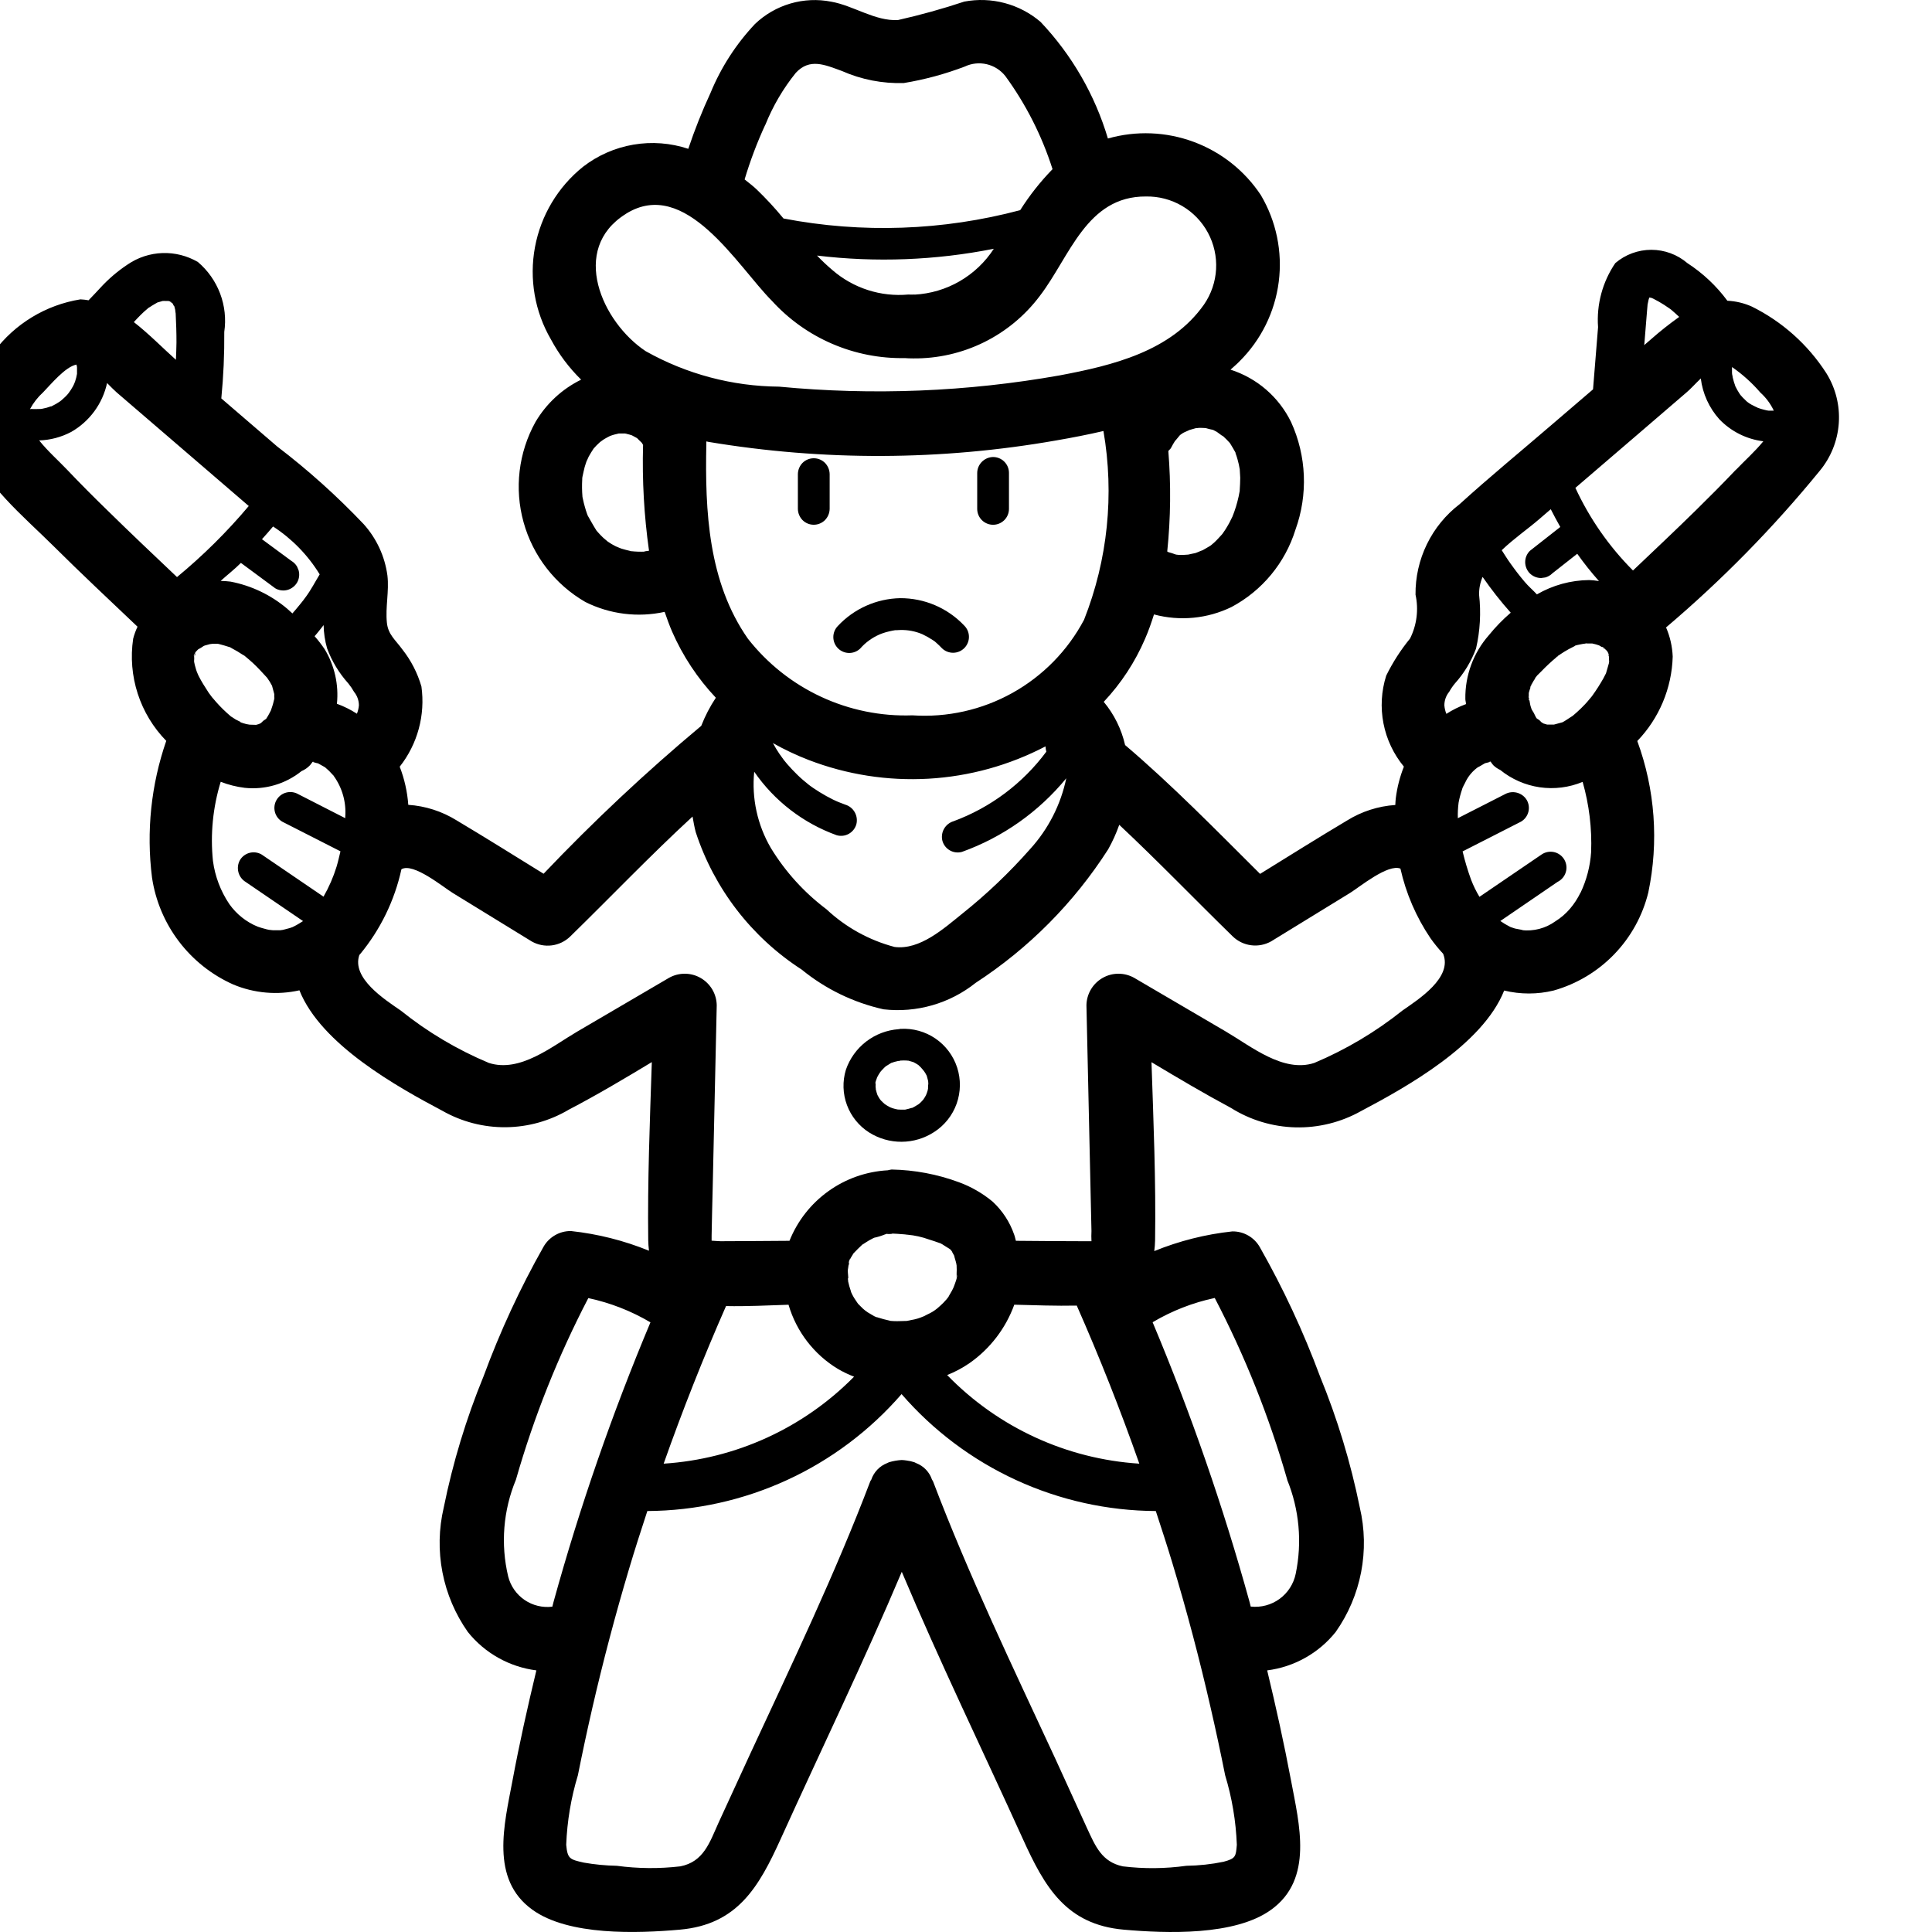 <svg width="100" height="100" viewBox="0 0 100 100" fill="none" xmlns="http://www.w3.org/2000/svg">
<g clip-path="url(#clip0_116_108)">
<path d="M46.607 53.251C46.581 53.256 46.555 53.262 46.53 53.27C46.53 53.27 46.517 53.27 46.512 53.27C45.901 53.315 45.317 53.538 44.832 53.911C44.347 54.284 43.982 54.792 43.783 55.371C43.601 55.97 43.62 56.612 43.839 57.199C44.057 57.786 44.462 58.285 44.992 58.62C45.495 58.936 46.077 59.102 46.671 59.098C47.265 59.095 47.846 58.921 48.344 58.598C48.886 58.252 49.297 57.736 49.514 57.131C49.73 56.526 49.74 55.866 49.542 55.255C49.343 54.643 48.947 54.115 48.416 53.753C47.885 53.391 47.249 53.216 46.607 53.254V53.251ZM45.392 56.684C45.375 56.644 45.364 56.598 45.392 56.684ZM48.035 56.266V56.33V56.345C48.024 56.419 48.005 56.492 47.977 56.562L47.959 56.613C47.949 56.642 47.937 56.67 47.923 56.698C47.881 56.775 47.836 56.849 47.786 56.92C47.742 56.966 47.701 57.014 47.655 57.059C47.609 57.103 47.586 57.119 47.553 57.149C47.471 57.197 47.389 57.253 47.308 57.297C47.276 57.316 47.243 57.332 47.209 57.346H47.183C47.072 57.382 46.958 57.411 46.844 57.435C46.812 57.437 46.78 57.437 46.749 57.435C46.653 57.435 46.561 57.435 46.466 57.427L46.342 57.401C46.248 57.379 46.155 57.349 46.066 57.31L45.923 57.23C45.879 57.203 45.836 57.174 45.793 57.146C45.727 57.085 45.66 57.027 45.599 56.962C45.586 56.947 45.563 56.919 45.55 56.901C45.536 56.883 45.513 56.85 45.497 56.822C45.48 56.794 45.446 56.726 45.418 56.68C45.39 56.593 45.36 56.516 45.341 56.42L45.331 56.386C45.331 56.35 45.331 56.309 45.323 56.282C45.314 56.256 45.323 56.195 45.323 56.152V56.053C45.323 55.991 45.323 56.011 45.311 56.109C45.288 56.029 45.369 55.871 45.39 55.794V55.782C45.418 55.733 45.443 55.68 45.472 55.631C45.502 55.581 45.522 55.55 45.548 55.511C45.574 55.471 45.6 55.442 45.596 55.447L45.637 55.401C45.676 55.356 45.717 55.313 45.76 55.272L45.85 55.19L45.864 55.175H45.875C45.962 55.118 46.051 55.068 46.14 55.011H46.155C46.201 54.993 46.249 54.976 46.295 54.963C46.349 54.946 46.404 54.933 46.459 54.923L46.497 54.914C46.51 54.915 46.522 54.915 46.535 54.914C46.561 54.914 46.586 54.899 46.612 54.894H46.63C46.737 54.887 46.844 54.887 46.951 54.894C46.991 54.901 47.032 54.905 47.073 54.905C47.06 54.908 47.047 54.908 47.035 54.905C47.115 54.927 47.199 54.952 47.275 54.974C47.321 54.999 47.369 55.022 47.415 55.05C47.461 55.078 47.477 55.091 47.509 55.109L47.536 55.126C47.584 55.167 47.634 55.22 47.663 55.249C47.693 55.279 47.752 55.358 47.801 55.404C47.81 55.404 47.816 55.425 47.824 55.43C47.833 55.435 47.816 55.42 47.808 55.414C47.837 55.458 47.87 55.502 47.898 55.55C47.926 55.598 47.948 55.647 47.974 55.693V55.706C47.997 55.79 48.022 55.871 48.041 55.958C48.047 56.002 48.049 56.047 48.05 56.091C48.04 56.156 48.038 56.212 48.035 56.266Z" fill="black"/>
<path d="M47.013 54.901C46.949 54.902 46.949 54.882 47.013 54.901Z" fill="black"/>
<path d="M47.792 55.418V55.408V55.4C47.743 55.351 47.738 55.373 47.792 55.418Z" fill="black"/>
<path d="M12.557 37.422H12.567C12.543 37.402 12.515 37.386 12.485 37.376C12.51 37.39 12.534 37.406 12.557 37.422Z" fill="black"/>
<path d="M10.105 33.795L10.09 33.818C10.09 33.85 10.08 33.863 10.07 33.892C10.072 33.886 10.072 33.878 10.07 33.871V33.884V33.942V33.993C10.081 33.966 10.089 33.939 10.093 33.911C10.109 33.874 10.113 33.834 10.105 33.795Z" fill="black"/>
<path d="M49.269 64.755L49.255 64.732C49.221 64.697 49.194 64.671 49.165 64.638C49.165 64.664 49.201 64.707 49.269 64.755Z" fill="black"/>
<path d="M43.877 66.179C43.88 66.215 43.88 66.251 43.877 66.286V66.308C43.891 66.266 43.891 66.221 43.877 66.179Z" fill="black"/>
<path d="M80.669 33.937C80.629 33.967 80.605 33.983 80.578 33.999L80.564 34.014C80.605 33.999 80.641 33.972 80.669 33.937Z" fill="black"/>
<path d="M82.077 33.315H82.052C81.926 33.317 81.965 33.343 82.077 33.315Z" fill="black"/>
<path d="M83.267 34.323V34.294V34.243C83.264 34.27 83.264 34.297 83.267 34.323Z" fill="black"/>
<path d="M79.252 35.468C79.244 35.508 79.233 35.547 79.22 35.585C79.241 35.544 79.254 35.499 79.261 35.453L79.252 35.468Z" fill="black"/>
<path d="M79.129 36.124C79.142 36.159 79.153 36.195 79.16 36.231C79.163 36.184 79.152 36.137 79.129 36.095V36.124Z" fill="black"/>
<path d="M83.052 33.588C83.011 33.567 82.973 33.544 82.932 33.517C82.97 33.553 83.015 33.581 83.064 33.6L83.052 33.588Z" fill="black"/>
<path d="M90.674 15.868C90.275 15.689 89.845 15.586 89.408 15.566C88.84 14.797 88.138 14.138 87.337 13.618C86.817 13.174 86.156 12.93 85.472 12.93C84.789 12.93 84.128 13.174 83.608 13.618C82.945 14.591 82.63 15.76 82.715 16.934C82.627 18.009 82.54 19.082 82.455 20.153L80.317 21.985C78.725 23.356 77.096 24.691 75.547 26.098C74.829 26.648 74.25 27.357 73.855 28.17C73.459 28.983 73.258 29.877 73.267 30.78C73.435 31.547 73.335 32.348 72.984 33.05C72.5 33.642 72.086 34.287 71.749 34.973C71.496 35.772 71.448 36.621 71.608 37.443C71.768 38.266 72.132 39.035 72.665 39.681C72.456 40.209 72.314 40.762 72.244 41.326C72.229 41.436 72.229 41.553 72.221 41.666C71.335 41.725 70.478 42.001 69.724 42.469C68.211 43.37 66.719 44.306 65.222 45.232C62.939 42.962 60.687 40.65 58.235 38.564C58.047 37.742 57.669 36.975 57.129 36.327C58.027 35.374 58.75 34.271 59.267 33.068C59.449 32.652 59.596 32.228 59.73 31.803C61.07 32.163 62.494 32.026 63.742 31.419C65.328 30.574 66.517 29.138 67.051 27.422C67.71 25.603 67.628 23.599 66.824 21.841C66.511 21.201 66.073 20.632 65.534 20.166C64.996 19.701 64.368 19.35 63.691 19.133C63.845 18.99 64.008 18.86 64.156 18.704C65.272 17.597 65.987 16.15 66.187 14.591C66.387 13.032 66.061 11.451 65.261 10.098C64.423 8.833 63.204 7.868 61.781 7.342C60.358 6.815 58.804 6.754 57.345 7.169C56.673 4.91 55.478 2.842 53.858 1.132C53.32 0.673 52.686 0.34 52.003 0.159C51.32 -0.023 50.605 -0.049 49.91 0.083C48.784 0.458 47.64 0.776 46.482 1.037C45.303 1.107 44.171 0.288 43.028 0.088C42.326 -0.051 41.601 -0.019 40.914 0.182C40.227 0.382 39.598 0.745 39.08 1.239C38.101 2.277 37.321 3.486 36.778 4.805C36.341 5.749 35.956 6.717 35.626 7.703C34.711 7.399 33.735 7.324 32.784 7.487C31.833 7.649 30.937 8.043 30.175 8.634C28.876 9.678 27.995 11.153 27.69 12.791C27.385 14.43 27.677 16.123 28.514 17.564C28.927 18.335 29.455 19.039 30.08 19.651C29.093 20.134 28.27 20.898 27.714 21.846C26.837 23.427 26.616 25.289 27.1 27.031C27.583 28.773 28.732 30.256 30.298 31.159C31.568 31.794 33.016 31.974 34.402 31.67C34.522 32.012 34.641 32.355 34.787 32.69C35.34 33.953 36.106 35.112 37.052 36.115C36.749 36.571 36.496 37.058 36.297 37.569C33.433 39.963 30.708 42.52 28.136 45.225C26.639 44.299 25.145 43.364 23.634 42.462C22.878 41.993 22.02 41.717 21.133 41.658C21.083 40.982 20.934 40.316 20.689 39.684C21.146 39.104 21.482 38.437 21.675 37.724C21.868 37.011 21.915 36.266 21.813 35.534C21.611 34.836 21.276 34.184 20.826 33.614C20.469 33.121 20.09 32.848 20.026 32.236C19.941 31.424 20.148 30.608 20.053 29.789C19.92 28.798 19.491 27.87 18.822 27.127C17.441 25.672 15.945 24.329 14.35 23.112L11.455 20.622C11.567 19.478 11.618 18.33 11.608 17.181C11.706 16.512 11.633 15.828 11.394 15.195C11.155 14.562 10.76 14 10.244 13.562C9.688 13.237 9.051 13.076 8.407 13.098C7.762 13.121 7.138 13.326 6.606 13.69C6.081 14.038 5.602 14.449 5.178 14.914C4.991 15.113 4.807 15.316 4.614 15.511L4.585 15.543C4.445 15.517 4.304 15.501 4.162 15.495C2.374 15.783 0.769 16.756 -0.314 18.207C-0.959 18.788 -1.424 19.542 -1.656 20.379C-1.887 21.216 -1.875 22.101 -1.62 22.931C-0.863 25.032 1.239 26.742 2.78 28.275C4.201 29.688 5.665 31.057 7.118 32.438C7.023 32.639 6.947 32.847 6.892 33.062C6.751 34.015 6.832 34.988 7.129 35.905C7.426 36.822 7.931 37.657 8.605 38.347C7.819 40.617 7.567 43.037 7.868 45.42C8.046 46.623 8.526 47.761 9.262 48.73C9.997 49.698 10.966 50.465 12.077 50.959C13.159 51.411 14.354 51.516 15.498 51.259C16.618 54.075 20.597 56.274 22.9 57.496C23.9 58.064 25.033 58.357 26.183 58.345C27.333 58.334 28.459 58.019 29.448 57.432C30.904 56.672 32.325 55.827 33.738 54.974C33.636 58.047 33.513 61.126 33.552 64.186C33.556 64.37 33.569 64.554 33.591 64.737C32.299 64.211 30.94 63.868 29.553 63.718C29.265 63.715 28.982 63.788 28.732 63.932C28.482 64.075 28.275 64.282 28.132 64.533C26.919 66.679 25.882 68.92 25.03 71.234C24.13 73.427 23.44 75.701 22.969 78.024C22.709 79.126 22.686 80.271 22.901 81.382C23.116 82.494 23.565 83.548 24.217 84.473C25.096 85.57 26.368 86.282 27.762 86.459C27.308 88.35 26.885 90.242 26.527 92.161C26.104 94.416 25.352 97.26 27.552 98.844C29.428 100.203 32.991 100.073 35.187 99.879C38.172 99.616 39.281 97.671 40.413 95.173C42.5 90.567 44.711 86.01 46.676 81.356C48.64 86.018 50.849 90.567 52.938 95.173C54.07 97.671 55.178 99.614 58.164 99.879C60.36 100.073 63.921 100.208 65.799 98.844C67.998 97.254 67.247 94.416 66.824 92.161C66.465 90.25 66.043 88.35 65.589 86.459C66.983 86.282 68.255 85.57 69.133 84.473C69.786 83.548 70.234 82.494 70.45 81.382C70.665 80.271 70.642 79.126 70.382 78.024C69.911 75.7 69.221 73.427 68.321 71.234C67.464 68.926 66.423 66.691 65.207 64.551C65.065 64.3 64.858 64.093 64.608 63.95C64.358 63.807 64.074 63.733 63.786 63.737C62.398 63.886 61.038 64.23 59.745 64.756C59.769 64.573 59.783 64.389 59.787 64.204C59.833 61.138 59.705 58.054 59.601 54.979C60.958 55.792 62.319 56.598 63.714 57.346C64.717 57.976 65.872 58.323 67.056 58.352C68.241 58.381 69.411 58.09 70.444 57.511C72.755 56.289 76.737 54.088 77.856 51.27C78.696 51.474 79.573 51.474 80.414 51.27C81.606 50.934 82.688 50.287 83.549 49.396C84.41 48.505 85.019 47.402 85.315 46.199C85.865 43.583 85.668 40.865 84.746 38.355C85.88 37.177 86.533 35.619 86.579 33.985C86.558 33.465 86.442 32.953 86.235 32.476C89.127 30.024 91.789 27.312 94.186 24.374C94.768 23.674 95.114 22.808 95.176 21.899C95.238 20.991 95.012 20.087 94.53 19.314C93.58 17.838 92.248 16.647 90.674 15.868ZM91.105 20.309C91.403 20.574 91.643 20.896 91.812 21.257C91.743 21.257 91.674 21.257 91.605 21.257H91.549C91.481 21.249 91.413 21.236 91.347 21.217C91.219 21.188 91.093 21.15 90.97 21.104L90.931 21.076H90.916C90.864 21.048 90.809 21.023 90.752 20.994C90.625 20.935 90.508 20.86 90.401 20.77L90.355 20.724C90.303 20.676 90.252 20.627 90.204 20.576C90.156 20.525 90.127 20.49 90.087 20.446L90.028 20.36C89.955 20.249 89.889 20.133 89.832 20.013L89.811 19.974C89.811 19.974 89.811 19.974 89.811 19.956C89.791 19.898 89.768 19.84 89.75 19.781C89.732 19.722 89.706 19.617 89.687 19.544C89.687 19.531 89.666 19.4 89.656 19.38C89.646 19.36 89.656 19.316 89.648 19.283C89.648 19.22 89.648 19.16 89.648 19.099C89.648 19.064 89.648 19.031 89.648 18.998C90.187 19.371 90.677 19.81 91.105 20.306V20.309ZM85.125 17.638C85.166 17.124 85.208 16.609 85.25 16.094C85.258 15.993 85.268 15.893 85.276 15.794C85.276 15.786 85.276 15.794 85.276 15.784V15.774C85.296 15.689 85.309 15.61 85.33 15.518C85.33 15.501 85.353 15.449 85.373 15.398L85.477 15.419L85.511 15.431L85.582 15.464C85.771 15.559 85.956 15.665 86.135 15.779C86.225 15.837 86.314 15.896 86.399 15.957L86.493 16.024C86.636 16.149 86.778 16.271 86.916 16.403C86.412 16.761 85.927 17.145 85.463 17.554L85.105 17.863L85.125 17.638ZM80.759 27.277C80.234 27.689 79.709 28.102 79.183 28.514C79.107 28.59 79.047 28.681 79.005 28.781C78.964 28.881 78.943 28.988 78.943 29.096C78.945 29.314 79.031 29.523 79.183 29.678C79.339 29.831 79.548 29.918 79.766 29.919L79.984 29.889C80.122 29.851 80.247 29.779 80.348 29.678L81.638 28.663C81.986 29.154 82.361 29.625 82.761 30.075C82.592 30.048 82.422 30.031 82.251 30.024C81.302 30.033 80.371 30.289 79.55 30.766C79.345 30.544 79.111 30.348 78.917 30.116C78.779 29.951 78.642 29.787 78.509 29.611L78.491 29.586L78.379 29.437C78.313 29.348 78.248 29.257 78.183 29.167C78.019 28.943 77.879 28.708 77.729 28.478C78.349 27.884 79.096 27.366 79.665 26.875L80.267 26.357C80.425 26.668 80.589 26.973 80.759 27.274V27.277ZM80.874 37.388H80.861C80.72 37.429 80.58 37.467 80.438 37.503C80.359 37.503 80.274 37.503 80.2 37.503C80.157 37.503 80.116 37.503 80.075 37.503L80.031 37.49C79.98 37.477 79.93 37.46 79.881 37.445L79.866 37.435C79.764 37.378 79.759 37.325 79.81 37.409C79.769 37.37 79.728 37.33 79.69 37.287C79.644 37.251 79.595 37.218 79.544 37.189L79.496 37.12C79.434 36.977 79.36 36.84 79.275 36.71C79.257 36.659 79.239 36.608 79.225 36.557C79.198 36.472 79.183 36.345 79.16 36.228C79.16 36.274 79.129 36.276 79.129 36.171V36.121C79.124 36.093 79.115 36.065 79.104 36.037C79.114 36.055 79.122 36.073 79.129 36.092C79.129 36.036 79.129 35.98 79.129 35.927C79.129 35.914 79.129 35.894 79.129 35.876L79.144 35.812C79.165 35.734 79.19 35.658 79.22 35.583C79.2 35.606 79.193 35.572 79.236 35.496L79.252 35.467C79.261 35.443 79.268 35.418 79.272 35.393C79.272 35.419 79.264 35.43 79.261 35.452C79.302 35.374 79.343 35.297 79.389 35.223C79.435 35.149 79.468 35.106 79.507 35.049C79.547 34.991 79.549 34.985 79.555 34.971C79.644 34.878 79.757 34.774 79.785 34.743C80.033 34.485 80.295 34.241 80.57 34.013H80.553L80.585 33.991L80.606 33.971C80.682 33.909 80.688 33.912 80.675 33.929L80.746 33.876C80.892 33.777 81.042 33.685 81.195 33.601C81.281 33.555 81.359 33.514 81.455 33.468C81.483 33.456 81.509 33.439 81.531 33.417C81.667 33.374 81.846 33.348 81.932 33.328C82.009 33.321 82.085 33.306 82.159 33.284C82.133 33.297 82.105 33.304 82.077 33.307C82.19 33.307 82.302 33.307 82.415 33.307C82.478 33.322 82.542 33.335 82.605 33.353C82.667 33.371 82.715 33.388 82.769 33.406C82.819 33.435 82.876 33.467 82.934 33.503C82.912 33.473 82.947 33.47 83.009 33.532L83.054 33.573C83.072 33.586 83.091 33.598 83.111 33.608C83.09 33.608 83.083 33.593 83.065 33.585L83.151 33.666L83.18 33.697C83.193 33.714 83.204 33.731 83.215 33.749C83.228 33.776 83.245 33.817 83.264 33.858V33.886C83.259 33.903 83.259 33.922 83.262 33.94C83.265 33.958 83.272 33.975 83.282 33.989C83.282 34.037 83.282 34.087 83.282 34.095C83.282 34.103 83.282 34.167 83.282 34.221C83.297 34.167 83.31 34.146 83.282 34.272V34.345C83.282 34.345 83.282 34.325 83.282 34.309C83.238 34.483 83.18 34.652 83.133 34.825V34.837C83.083 34.932 83.037 35.027 82.986 35.121C82.813 35.427 82.623 35.724 82.417 36.009L82.404 36.029C82.355 36.092 82.302 36.156 82.249 36.215C82.115 36.38 81.973 36.526 81.825 36.672C81.677 36.819 81.547 36.927 81.404 37.051C81.3 37.111 81.202 37.187 81.098 37.25C81.018 37.303 80.943 37.348 80.874 37.385V37.388ZM77.147 39.426C77.122 39.423 77.097 39.423 77.071 39.426C77.094 39.426 77.114 39.413 77.137 39.409L77.147 39.426ZM77.654 47.678C77.69 47.709 77.677 47.698 77.654 47.678ZM79.542 34.993L79.447 35.129C79.443 35.101 79.488 35.047 79.542 34.99V34.993ZM79.284 36.74C79.322 36.832 79.368 36.988 79.294 36.771L79.284 36.74ZM79.139 35.797C79.139 35.782 79.139 35.779 79.139 35.797ZM75.004 35.819C75.09 35.663 75.19 35.516 75.303 35.379C75.779 34.851 76.151 34.237 76.399 33.57C76.61 32.656 76.663 31.712 76.557 30.78C76.552 30.465 76.614 30.151 76.739 29.861C77.186 30.507 77.672 31.126 78.195 31.713C77.781 32.069 77.401 32.46 77.058 32.884C76.261 33.793 75.829 34.965 75.846 36.174C75.846 36.266 75.876 36.352 75.885 36.442C75.528 36.573 75.185 36.743 74.864 36.949C74.807 36.808 74.772 36.659 74.76 36.508C74.76 36.256 74.846 36.012 75.004 35.815V35.819ZM39.038 39.944C40.084 41.46 41.58 42.611 43.314 43.234C43.418 43.262 43.527 43.27 43.634 43.257C43.741 43.244 43.845 43.209 43.939 43.156C44.033 43.103 44.115 43.032 44.182 42.946C44.248 42.861 44.297 42.764 44.326 42.66C44.378 42.449 44.347 42.227 44.24 42.039C44.133 41.85 43.958 41.71 43.75 41.648C43.63 41.605 43.511 41.559 43.393 41.511L43.293 41.467L43.128 41.391C42.886 41.272 42.649 41.141 42.419 40.998C42.311 40.929 42.202 40.858 42.09 40.784C42.041 40.752 41.993 40.717 41.946 40.682L41.867 40.623C41.663 40.459 41.464 40.294 41.275 40.108C41.085 39.922 40.911 39.74 40.742 39.544L40.607 39.38L40.564 39.327C40.485 39.222 40.409 39.117 40.335 39.008C40.215 38.832 40.107 38.648 40.006 38.462C40.599 38.797 41.215 39.089 41.85 39.334C43.827 40.095 45.943 40.426 48.058 40.306C50.172 40.185 52.237 39.614 54.114 38.633C54.12 38.726 54.135 38.818 54.157 38.908C52.939 40.549 51.27 41.8 49.352 42.508C49.145 42.571 48.97 42.711 48.863 42.899C48.756 43.088 48.726 43.31 48.778 43.52C48.807 43.624 48.856 43.721 48.922 43.806C48.989 43.892 49.071 43.963 49.165 44.016C49.259 44.07 49.363 44.104 49.47 44.117C49.577 44.13 49.686 44.123 49.79 44.094C51.901 43.335 53.767 42.019 55.19 40.284C54.905 41.651 54.258 42.917 53.318 43.949C52.245 45.165 51.069 46.285 49.801 47.296C48.859 48.053 47.612 49.185 46.303 49.014C44.984 48.666 43.773 47.996 42.778 47.064C41.626 46.198 40.648 45.121 39.898 43.89C39.202 42.698 38.901 41.317 39.038 39.944ZM56.111 32.078C55.267 33.673 53.978 34.988 52.402 35.866C50.826 36.744 49.029 37.147 47.229 37.026C45.597 37.083 43.975 36.753 42.495 36.064C41.015 35.375 39.719 34.345 38.712 33.06C36.662 30.127 36.486 26.469 36.56 22.971C36.56 22.939 36.56 22.908 36.56 22.879V22.849C36.595 22.849 36.628 22.865 36.661 22.87C42.628 23.868 48.721 23.843 54.68 22.795C55.493 22.655 56.309 22.497 57.114 22.309C57.683 25.596 57.336 28.976 56.111 32.078ZM63.955 23.469C63.992 23.568 64.024 23.666 64.052 23.767C64.101 23.939 64.14 24.114 64.169 24.291C64.169 24.344 64.192 24.68 64.194 24.727C64.194 24.938 64.181 25.148 64.168 25.359V25.407C64.149 25.505 64.131 25.606 64.11 25.704C64.033 26.057 63.927 26.402 63.792 26.737C63.753 26.808 63.646 27.034 63.628 27.066C63.559 27.193 63.485 27.316 63.408 27.436C63.363 27.504 63.317 27.57 63.27 27.636L63.238 27.673C63.108 27.813 62.985 27.955 62.845 28.083L62.681 28.223C62.658 28.236 62.637 28.251 62.616 28.267C62.452 28.361 62.297 28.456 62.133 28.545C62.462 28.369 61.968 28.601 61.876 28.626C61.819 28.642 61.532 28.692 61.5 28.706C61.36 28.719 61.219 28.724 61.078 28.721C61.024 28.721 60.97 28.721 60.914 28.71C60.893 28.71 60.891 28.71 60.833 28.693C60.715 28.648 60.595 28.61 60.473 28.578L60.416 28.545C60.594 26.817 60.614 25.077 60.473 23.346C60.516 23.285 60.578 23.249 60.613 23.181C60.675 23.055 60.748 22.938 60.822 22.818C60.83 22.828 61.019 22.584 61.062 22.536L61.11 22.494C61.151 22.466 61.192 22.436 61.233 22.411C61.302 22.369 61.574 22.262 61.552 22.26L61.881 22.166L61.927 22.157C61.968 22.157 62.011 22.157 62.054 22.147C62.171 22.147 62.289 22.147 62.408 22.157C62.526 22.193 62.647 22.223 62.769 22.247L62.796 22.255C62.86 22.288 62.924 22.319 62.986 22.355C63.049 22.392 63.48 22.739 63.205 22.485C63.306 22.578 63.408 22.666 63.501 22.763C63.556 22.819 63.605 22.877 63.656 22.928L63.672 22.953C63.766 23.107 63.86 23.259 63.946 23.42L63.955 23.469ZM47.342 15.245C47.23 15.255 47.122 15.245 47.013 15.245C46.309 15.309 45.598 15.231 44.924 15.014C44.251 14.798 43.627 14.448 43.092 13.985C42.811 13.747 42.542 13.494 42.288 13.228C45.338 13.594 48.427 13.475 51.44 12.876C50.992 13.568 50.387 14.143 49.674 14.556C48.961 14.969 48.16 15.206 47.337 15.25L47.342 15.245ZM39.612 6.465C40.002 5.493 40.534 4.585 41.191 3.77C41.913 2.994 42.691 3.353 43.574 3.673C44.583 4.12 45.679 4.333 46.782 4.298C47.859 4.12 48.916 3.834 49.936 3.445C50.291 3.277 50.691 3.235 51.073 3.324C51.454 3.414 51.794 3.63 52.037 3.938C53.105 5.402 53.929 7.029 54.479 8.756C53.849 9.403 53.288 10.114 52.805 10.878C48.806 11.941 44.618 12.089 40.554 11.309C40.118 10.778 39.651 10.273 39.156 9.797C38.96 9.613 38.748 9.453 38.541 9.287C38.829 8.324 39.184 7.382 39.605 6.47L39.612 6.465ZM32.391 11.07C35.485 9.129 38.172 13.784 39.957 15.574C40.827 16.529 41.89 17.287 43.077 17.797C44.263 18.308 45.544 18.559 46.836 18.535C46.971 18.548 47.096 18.548 47.263 18.551C48.532 18.564 49.786 18.279 50.924 17.719C52.062 17.159 53.052 16.339 53.815 15.325C55.376 13.294 56.231 10.151 59.314 10.17C59.97 10.158 60.617 10.327 61.183 10.658C61.75 10.989 62.214 11.471 62.524 12.049C62.835 12.627 62.98 13.28 62.944 13.935C62.908 14.59 62.691 15.223 62.319 15.763C60.611 18.192 57.58 18.916 54.844 19.431C50.054 20.28 45.17 20.476 40.327 20.013C37.906 19.995 35.529 19.363 33.419 18.176C31.159 16.674 29.474 12.901 32.384 11.077L32.391 11.07ZM33.188 22.86C33.157 22.828 33.129 22.796 33.139 22.795C33.149 22.793 33.162 22.837 33.182 22.867L33.188 22.86ZM32.473 22.434C32.473 22.443 32.427 22.434 32.381 22.423C32.425 22.431 32.465 22.433 32.475 22.441L32.473 22.434ZM33.41 28.532C33.238 28.57 33.302 28.565 33.374 28.552C33.143 28.562 32.912 28.555 32.682 28.53C32.672 28.529 32.663 28.529 32.654 28.53C32.638 28.521 32.62 28.515 32.601 28.512C32.453 28.476 32.305 28.443 32.159 28.395C32.012 28.348 31.723 28.191 32.004 28.346C31.889 28.284 31.772 28.229 31.659 28.162C31.545 28.094 31.442 28.019 31.33 27.945C31.591 28.124 31.308 27.915 31.215 27.826C31.121 27.737 31.032 27.644 30.947 27.547L30.874 27.463C30.71 27.206 30.57 26.948 30.42 26.686L30.387 26.599C30.342 26.475 30.303 26.35 30.269 26.224C30.233 26.099 30.201 25.971 30.175 25.843C30.175 25.828 30.157 25.765 30.147 25.713C30.147 25.713 30.147 25.713 30.147 25.698C30.123 25.404 30.119 25.108 30.136 24.813C30.136 24.765 30.136 24.719 30.149 24.671C30.19 24.507 30.215 24.343 30.261 24.178C30.3 24.038 30.351 23.903 30.397 23.767C30.308 24.027 30.419 23.731 30.471 23.634C30.549 23.489 30.636 23.356 30.726 23.217C30.777 23.162 30.825 23.105 30.877 23.053C30.971 22.957 31.073 22.87 31.172 22.782C30.966 22.967 31.162 22.796 31.276 22.727C31.389 22.658 31.478 22.617 31.58 22.563C31.652 22.541 31.721 22.513 31.794 22.494C31.866 22.474 31.958 22.459 32.027 22.438C32.075 22.438 32.234 22.438 32.356 22.438C32.43 22.459 32.508 22.472 32.583 22.494L32.705 22.532C32.759 22.561 32.815 22.589 32.869 22.62L32.966 22.673L32.986 22.689C33.059 22.757 33.129 22.841 33.205 22.905L33.218 22.915C33.244 22.957 33.269 23.004 33.276 23.013L33.285 23.033C33.234 24.863 33.337 26.693 33.593 28.506L33.41 28.532ZM16.266 39.421C16.191 39.411 16.174 39.421 16.187 39.421L16.202 39.401C16.218 39.414 16.238 39.426 16.26 39.427L16.266 39.421ZM12.917 37.508L12.743 37.477C12.684 37.462 12.626 37.444 12.567 37.426C12.579 37.426 12.595 37.442 12.597 37.452C12.585 37.441 12.571 37.431 12.557 37.422H12.542C12.363 37.363 12.412 37.361 12.485 37.383C12.378 37.327 12.231 37.26 12.202 37.243C12.133 37.2 12.067 37.153 11.998 37.11C11.985 37.101 11.971 37.094 11.957 37.088L11.94 37.072C11.671 36.844 11.418 36.598 11.184 36.333C11.115 36.256 11.05 36.169 10.981 36.097L10.97 36.083C10.854 35.94 10.75 35.787 10.657 35.628C10.567 35.49 10.478 35.348 10.397 35.203C10.356 35.128 10.315 35.052 10.276 34.976C10.276 34.968 10.22 34.842 10.192 34.782L10.151 34.662C10.126 34.583 10.103 34.498 10.083 34.42C10.083 34.404 10.065 34.338 10.052 34.277C10.039 34.217 10.052 34.169 10.052 34.113C10.052 34.1 10.052 34.045 10.052 33.995C10.034 34.042 10.017 34.062 10.052 33.952C10.026 33.983 10.019 33.967 10.052 33.894V33.869V33.881L10.063 33.856L10.08 33.828L10.095 33.771C10.095 33.782 10.095 33.794 10.095 33.805C10.111 33.781 10.126 33.756 10.139 33.73C10.175 33.693 10.208 33.657 10.244 33.623L10.256 33.611C10.359 33.558 10.458 33.497 10.552 33.43L10.623 33.406C10.703 33.381 10.787 33.358 10.866 33.34C10.945 33.322 11.091 33.322 10.937 33.323H10.973C11.057 33.323 11.138 33.323 11.223 33.323C11.242 33.325 11.261 33.325 11.279 33.323L11.393 33.351C11.544 33.386 11.689 33.437 11.835 33.48L11.904 33.499C11.948 33.524 11.991 33.552 12.026 33.57C12.199 33.66 12.367 33.759 12.529 33.868L12.659 33.944L12.718 33.995C12.84 34.096 12.96 34.198 13.077 34.305C13.343 34.549 13.58 34.815 13.825 35.08C13.871 35.148 13.919 35.215 13.962 35.284C14.005 35.353 14.033 35.404 14.065 35.467L14.079 35.49C14.12 35.633 14.158 35.776 14.195 35.921C14.195 35.993 14.195 36.069 14.195 36.139C14.195 36.21 14.136 36.411 14.195 36.172C14.274 35.888 14.176 36.255 14.162 36.314C14.125 36.478 14.072 36.623 14.019 36.778C13.972 36.865 13.929 36.955 13.878 37.042C13.845 37.097 13.81 37.151 13.776 37.207C13.724 37.238 13.674 37.272 13.626 37.309C13.592 37.345 13.554 37.381 13.516 37.416C13.478 37.45 13.439 37.454 13.388 37.481L13.256 37.518L12.917 37.508ZM16.809 33.61C16.649 33.372 16.474 33.145 16.284 32.93C16.449 32.746 16.595 32.549 16.75 32.356C16.758 32.765 16.819 33.171 16.932 33.563C17.18 34.23 17.552 34.844 18.028 35.373C18.14 35.51 18.24 35.657 18.327 35.812C18.487 36.008 18.575 36.252 18.577 36.505C18.565 36.655 18.53 36.802 18.474 36.942C18.149 36.732 17.802 36.56 17.439 36.427C17.54 35.444 17.319 34.456 16.809 33.61ZM16.547 29.729C16.309 30.119 16.1 30.529 15.827 30.897L15.738 31.016C15.738 31.027 15.638 31.147 15.691 31.08C15.743 31.012 15.63 31.159 15.618 31.172L15.524 31.289C15.398 31.445 15.266 31.6 15.135 31.751C15.043 31.674 14.959 31.586 14.865 31.507C14.024 30.795 13.013 30.311 11.93 30.104C11.761 30.083 11.591 30.071 11.421 30.068C11.768 29.754 12.139 29.468 12.47 29.136L14.248 30.451C14.343 30.507 14.448 30.542 14.556 30.556C14.665 30.571 14.776 30.563 14.881 30.534C15.088 30.475 15.265 30.34 15.375 30.155C15.43 30.061 15.466 29.956 15.48 29.847C15.494 29.738 15.486 29.628 15.457 29.522L15.375 29.325C15.303 29.203 15.201 29.101 15.079 29.03L13.559 27.909C13.751 27.691 13.949 27.479 14.134 27.251C15.113 27.887 15.938 28.734 16.547 29.729ZM7.637 15.977L7.682 15.936C7.703 15.925 7.723 15.914 7.743 15.901C7.836 15.842 7.927 15.781 8.024 15.728L8.164 15.648H8.182C8.249 15.633 8.335 15.598 8.415 15.579C8.47 15.575 8.525 15.575 8.58 15.579C8.627 15.576 8.674 15.576 8.721 15.579C8.789 15.595 8.863 15.625 8.91 15.64L8.876 15.631C8.866 15.631 8.85 15.618 8.855 15.631C8.744 15.603 8.813 15.64 8.884 15.664C8.902 15.682 8.92 15.698 8.94 15.714C8.971 15.794 9.062 15.955 8.981 15.73C9.017 15.829 9.046 15.93 9.068 16.033C9.068 16.069 9.09 16.217 9.093 16.227C9.118 16.73 9.136 17.232 9.134 17.735C9.134 18.031 9.114 18.326 9.105 18.622C8.447 18.036 7.72 17.289 6.928 16.671C7.155 16.426 7.382 16.184 7.637 15.977ZM3.958 18.87C3.971 18.912 3.98 18.955 3.986 18.998C3.986 19.026 3.986 19.053 3.986 19.081C3.986 19.145 3.986 19.209 3.986 19.273C3.986 19.308 3.986 19.331 3.986 19.352C3.963 19.488 3.93 19.621 3.885 19.752C3.876 19.781 3.785 19.975 3.869 19.808C3.839 19.869 3.811 19.929 3.78 19.989C3.712 20.115 3.634 20.236 3.548 20.35L3.481 20.431C3.428 20.49 3.372 20.546 3.316 20.596C3.26 20.645 3.223 20.681 3.173 20.724C3.153 20.739 3.116 20.77 3.089 20.788C2.968 20.87 2.841 20.944 2.709 21.008C2.691 21.016 2.672 21.026 2.655 21.036H2.624C2.555 21.058 2.486 21.084 2.417 21.104C2.348 21.123 2.275 21.14 2.203 21.153L2.116 21.168H2.096C1.931 21.168 1.78 21.183 1.622 21.168L1.551 21.178C1.727 20.85 1.957 20.555 2.232 20.306C2.632 19.896 3.374 18.987 3.958 18.87ZM3.474 24.313C3.035 23.851 2.466 23.347 2.027 22.796C2.607 22.778 3.175 22.627 3.688 22.355C4.157 22.087 4.564 21.723 4.884 21.287C5.203 20.852 5.427 20.354 5.542 19.826C5.728 20.013 5.899 20.189 6.035 20.308L8.522 22.446L12.876 26.191C11.752 27.527 10.509 28.758 9.162 29.869C7.948 28.718 6.729 27.566 5.543 26.4C4.841 25.718 4.149 25.023 3.474 24.313ZM14.648 48.129L14.503 48.15C14.439 48.15 14.207 48.15 14.133 48.15L13.919 48.127L13.796 48.099C13.713 48.074 13.631 48.055 13.544 48.03C13.521 48.03 13.38 47.971 13.327 47.959C12.74 47.717 12.235 47.313 11.87 46.795C11.418 46.125 11.129 45.36 11.022 44.559C10.881 43.181 11.018 41.789 11.424 40.465C11.823 40.621 12.24 40.726 12.666 40.778C13.721 40.89 14.778 40.579 15.605 39.914C15.773 39.843 15.924 39.738 16.049 39.605C16.097 39.551 16.135 39.488 16.181 39.432C16.227 39.46 16.559 39.544 16.442 39.496C16.386 39.475 16.689 39.633 16.771 39.684L16.829 39.718C16.899 39.776 16.97 39.84 17.036 39.904C17.102 39.969 17.154 40.028 17.212 40.092C17.224 40.107 17.239 40.121 17.255 40.133L17.276 40.166C17.717 40.779 17.927 41.527 17.87 42.28C17.87 42.303 17.87 42.326 17.87 42.349L15.441 41.108C15.252 40.998 15.028 40.968 14.816 41.023C14.605 41.078 14.425 41.215 14.315 41.404C14.204 41.592 14.174 41.817 14.229 42.028C14.284 42.239 14.421 42.419 14.61 42.53L17.622 44.064C17.557 44.331 17.5 44.597 17.419 44.864C17.252 45.403 17.026 45.922 16.745 46.411L13.542 44.229C13.354 44.119 13.13 44.088 12.919 44.143C12.708 44.198 12.527 44.335 12.417 44.523C12.312 44.713 12.285 44.935 12.34 45.145C12.395 45.355 12.529 45.535 12.713 45.648L15.687 47.676C15.672 47.683 15.658 47.691 15.645 47.699C15.544 47.764 15.445 47.828 15.34 47.885C15.276 47.92 15.21 47.954 15.144 47.986C15.118 47.995 15.029 48.03 15.001 48.036C14.875 48.068 14.764 48.099 14.648 48.129ZM40.816 67.538C41.222 68.922 42.13 70.104 43.364 70.852C43.633 71.009 43.915 71.144 44.206 71.257C41.586 73.917 38.078 75.52 34.351 75.759C35.325 73.001 36.401 70.282 37.579 67.602C38.653 67.625 39.746 67.567 40.816 67.533V67.538ZM43.941 65.288C43.973 65.224 44.005 65.162 44.039 65.1C44.077 65.031 44.122 64.967 44.161 64.901C44.167 64.892 44.172 64.883 44.176 64.873L44.191 64.86C44.327 64.712 44.469 64.577 44.615 64.439C44.632 64.424 44.615 64.429 44.633 64.419C44.651 64.409 44.633 64.419 44.665 64.404C44.767 64.342 44.865 64.271 44.971 64.21C45.04 64.171 45.11 64.133 45.181 64.097L45.245 64.066C45.43 64.027 45.61 63.972 45.785 63.901L45.859 63.876H45.908L46.129 63.867C46.155 63.867 46.176 63.852 46.201 63.85C46.374 63.858 46.546 63.867 46.719 63.883C46.798 63.883 46.883 63.9 46.956 63.908H46.974C47.352 63.942 47.724 64.025 48.081 64.154C48.273 64.21 48.459 64.278 48.647 64.344H48.66L48.772 64.404C48.806 64.422 49.046 64.585 49.16 64.648L49.198 64.664C49.214 64.681 49.227 64.7 49.237 64.72L49.249 64.742C49.268 64.764 49.29 64.785 49.315 64.802C49.296 64.792 49.278 64.779 49.262 64.765C49.303 64.845 49.349 64.929 49.395 65.007V65.034C49.415 65.118 49.446 65.199 49.468 65.286C49.489 65.358 49.505 65.432 49.515 65.507C49.515 65.526 49.515 65.544 49.515 65.562C49.522 65.672 49.522 65.782 49.515 65.891V66.025C49.497 66.214 49.5 66.201 49.527 65.982C49.573 66.097 49.42 66.456 49.385 66.559C49.369 66.61 49.328 66.701 49.313 66.724C49.298 66.747 49.285 66.783 49.269 66.812C49.229 66.886 49.186 66.959 49.142 67.031L49.088 67.132C49.05 67.178 48.963 67.296 48.954 67.296C48.87 67.388 48.79 67.479 48.691 67.564C48.63 67.62 48.568 67.674 48.504 67.729C48.353 67.851 48.188 67.953 48.01 68.031C47.936 68.071 47.862 68.107 47.786 68.145H47.777C47.582 68.23 47.378 68.29 47.168 68.324C47.092 68.341 47.004 68.362 46.92 68.372H46.908C46.693 68.372 46.482 68.392 46.265 68.38L46.1 68.37L46.071 68.362C45.842 68.313 45.616 68.252 45.393 68.179H45.369C45.29 68.15 45.215 68.111 45.145 68.064C45.069 68.023 44.997 67.98 44.924 67.934L44.77 67.824L44.66 67.73C44.602 67.674 44.544 67.618 44.495 67.566L44.416 67.487L44.375 67.429L44.308 67.329C44.205 67.185 44.118 67.031 44.048 66.868V66.852C44.02 66.755 43.984 66.659 43.957 66.562C43.931 66.465 43.916 66.398 43.896 66.309C43.898 66.321 43.898 66.333 43.896 66.345C43.896 66.332 43.896 66.304 43.896 66.288V66.266C43.868 66.158 43.896 66.148 43.906 66.181C43.906 66.03 43.877 65.852 43.882 65.742C43.882 65.683 43.972 65.362 43.892 65.6C43.811 65.839 43.933 65.459 43.949 65.404C43.926 65.375 43.936 65.322 43.946 65.283L43.941 65.288ZM43.941 65.278C43.948 65.222 43.97 65.17 44.003 65.125L43.941 65.278ZM45.9 63.863H45.864C45.962 63.825 46.081 63.778 45.908 63.858L45.9 63.863ZM49.165 64.638C49.165 64.638 49.176 64.638 49.191 64.653C49.185 64.647 49.178 64.64 49.173 64.633L49.165 64.638ZM50.188 70.551C51.25 69.806 52.057 68.751 52.499 67.531C53.573 67.558 54.659 67.6 55.733 67.577C56.918 70.264 57.998 72.991 58.971 75.759C55.202 75.518 51.656 73.884 49.025 71.173C49.438 71.009 49.831 70.798 50.196 70.546L50.188 70.551ZM26.303 81.596C25.905 79.927 26.046 78.174 26.704 76.59C27.634 73.338 28.889 70.189 30.451 67.189C31.584 67.431 32.67 67.854 33.667 68.444C31.687 73.157 30.011 77.992 28.65 82.919C28.627 82.999 28.611 83.083 28.589 83.161C28.083 83.224 27.571 83.1 27.15 82.812C26.729 82.524 26.427 82.091 26.303 81.596ZM63.332 96.364C62.698 96.495 62.053 96.564 61.406 96.573C60.315 96.725 59.209 96.735 58.116 96.602C57.029 96.37 56.703 95.569 56.266 94.629C55.715 93.439 55.185 92.242 54.634 91.053C52.43 86.297 50.155 81.572 48.291 76.667C48.278 76.634 48.254 76.617 48.24 76.586C48.175 76.393 48.069 76.216 47.928 76.069C47.788 75.921 47.616 75.807 47.426 75.733C47.393 75.716 47.362 75.7 47.329 75.686C47.199 75.643 47.064 75.612 46.928 75.596C46.843 75.582 46.757 75.573 46.671 75.57C46.448 75.582 46.227 75.622 46.013 75.686C45.977 75.7 45.946 75.716 45.911 75.733C45.721 75.807 45.55 75.922 45.409 76.07C45.269 76.218 45.162 76.394 45.097 76.588C45.084 76.617 45.059 76.635 45.048 76.667C43.22 81.476 40.996 86.113 38.832 90.776C38.284 91.965 37.735 93.157 37.187 94.354C36.73 95.369 36.419 96.367 35.213 96.602C34.12 96.73 33.015 96.72 31.924 96.573C31.351 96.562 30.78 96.507 30.216 96.408C29.491 96.244 29.374 96.214 29.307 95.486C29.354 94.264 29.557 93.054 29.912 91.885C30.144 90.719 30.394 89.557 30.66 88.398C31.216 85.985 31.848 83.591 32.557 81.215C32.856 80.208 33.179 79.208 33.506 78.211C36.004 78.197 38.47 77.649 40.739 76.606C43.008 75.562 45.028 74.046 46.665 72.158C48.301 74.046 50.321 75.562 52.59 76.606C54.859 77.65 57.326 78.198 59.824 78.211C60.12 79.114 60.416 80.021 60.69 80.93C61.433 83.396 62.091 85.886 62.664 88.398C62.931 89.556 63.18 90.718 63.413 91.885C63.768 93.054 63.972 94.264 64.018 95.486C63.967 96.097 63.962 96.194 63.332 96.364ZM66.622 76.59C67.251 78.132 67.405 79.826 67.066 81.457C66.959 81.979 66.662 82.443 66.231 82.758C65.8 83.072 65.267 83.214 64.737 83.156C64.715 83.075 64.699 82.991 64.676 82.914C63.315 77.987 61.64 73.152 59.659 68.439C60.655 67.848 61.742 67.424 62.875 67.183C64.439 70.184 65.696 73.335 66.627 76.59H66.622ZM72.593 52.303C71.202 53.413 69.666 54.326 68.028 55.017C66.426 55.54 64.763 54.162 63.457 53.397L58.702 50.611C58.451 50.471 58.169 50.398 57.882 50.4C57.595 50.401 57.314 50.477 57.065 50.621C56.817 50.764 56.609 50.969 56.464 51.216C56.318 51.463 56.239 51.743 56.234 52.03C56.303 55.196 56.374 58.361 56.445 61.526C56.461 62.256 56.481 62.987 56.494 63.717C56.485 63.893 56.485 64.069 56.494 64.245H56.037C54.886 64.245 53.734 64.233 52.583 64.224C52.55 64.118 52.535 64.011 52.494 63.906C52.269 63.253 51.886 62.666 51.379 62.197C50.859 61.765 50.27 61.425 49.635 61.192C48.52 60.779 47.343 60.557 46.153 60.534C46.085 60.542 46.017 60.556 45.951 60.574C44.843 60.634 43.776 61.01 42.875 61.657C41.973 62.303 41.276 63.194 40.863 64.224C39.672 64.232 38.483 64.242 37.294 64.245C37.182 64.245 37.006 64.225 36.833 64.217C36.833 64.131 36.833 64.052 36.833 63.96C36.845 63.149 36.87 62.337 36.888 61.526C36.959 58.361 37.029 55.196 37.098 52.03C37.093 51.743 37.014 51.463 36.869 51.216C36.723 50.969 36.516 50.764 36.267 50.621C36.019 50.477 35.737 50.401 35.45 50.4C35.164 50.398 34.881 50.471 34.631 50.611L29.874 53.397C28.558 54.169 26.913 55.535 25.303 55.017C23.662 54.33 22.126 53.417 20.739 52.303C19.908 51.731 18.187 50.63 18.6 49.428L18.63 49.398C19.687 48.122 20.424 46.611 20.778 44.992C21.39 44.632 22.944 45.92 23.438 46.222L27.522 48.729C27.837 48.908 28.202 48.979 28.561 48.933C28.921 48.887 29.256 48.725 29.515 48.472C31.628 46.41 33.672 44.265 35.846 42.265C35.894 42.535 35.94 42.806 36.011 43.071C36.967 45.998 38.901 48.508 41.488 50.18C42.723 51.189 44.176 51.895 45.732 52.242C46.578 52.339 47.435 52.267 48.254 52.032C49.072 51.797 49.837 51.402 50.502 50.871C53.252 49.08 55.589 46.725 57.358 43.962C57.586 43.556 57.778 43.132 57.932 42.692C59.935 44.569 61.842 46.551 63.804 48.466C64.064 48.719 64.398 48.88 64.758 48.926C65.118 48.973 65.482 48.901 65.798 48.722L69.882 46.216C70.375 45.911 71.841 44.699 72.486 44.959C72.774 46.245 73.301 47.465 74.038 48.558C74.239 48.842 74.459 49.112 74.696 49.366C75.198 50.596 73.431 51.719 72.593 52.303ZM81.804 46.206C81.659 46.505 81.477 46.785 81.261 47.038C81.044 47.291 80.79 47.51 80.507 47.686C80.002 48.051 79.379 48.214 78.759 48.144C78.998 48.16 78.494 48.083 78.418 48.061C78.343 48.04 78.267 48.015 78.193 47.987L78.15 47.966C77.979 47.879 77.815 47.781 77.657 47.671L80.618 45.647C80.719 45.597 80.81 45.527 80.883 45.441C80.957 45.355 81.011 45.255 81.044 45.147C81.078 45.039 81.088 44.925 81.075 44.813C81.062 44.701 81.026 44.593 80.97 44.495C80.913 44.397 80.837 44.312 80.746 44.245C80.655 44.178 80.551 44.13 80.441 44.105C80.331 44.08 80.216 44.078 80.105 44.099C79.994 44.12 79.889 44.163 79.795 44.227L76.576 46.42C76.405 46.136 76.259 45.837 76.14 45.526C75.967 45.05 75.822 44.563 75.704 44.069L78.728 42.528C78.916 42.418 79.053 42.237 79.108 42.026C79.163 41.815 79.132 41.591 79.022 41.403C78.909 41.219 78.728 41.085 78.519 41.03C78.309 40.975 78.087 41.002 77.897 41.107L75.458 42.35C75.449 42.081 75.462 41.81 75.497 41.543C75.541 41.307 75.602 41.075 75.68 40.849L75.698 40.788C75.737 40.7 75.78 40.615 75.826 40.533C75.981 40.184 76.232 39.886 76.55 39.674C76.397 39.788 76.785 39.547 76.853 39.51L76.885 39.498C76.902 39.496 76.918 39.492 76.933 39.488C76.965 39.478 77.127 39.441 77.155 39.426C77.201 39.483 77.237 39.546 77.287 39.602C77.393 39.706 77.517 39.791 77.652 39.853C78.241 40.331 78.949 40.641 79.7 40.75C80.45 40.858 81.217 40.762 81.917 40.47C82.255 41.653 82.404 42.881 82.356 44.11C82.307 44.837 82.122 45.548 81.81 46.206H81.804ZM89.85 24.313C89.176 25.023 88.485 25.718 87.786 26.404C86.712 27.459 85.615 28.491 84.523 29.529C83.286 28.289 82.277 26.841 81.542 25.252L84.8 22.456L87.288 20.317C87.487 20.153 87.748 19.862 88.033 19.589C88.129 20.375 88.465 21.113 88.995 21.703C89.6 22.332 90.403 22.734 91.27 22.841C90.839 23.369 90.288 23.86 89.857 24.313H89.85Z" fill="black"/>
<path d="M42.12 23.719C41.902 23.72 41.693 23.806 41.538 23.959C41.387 24.116 41.301 24.324 41.298 24.541V26.339C41.301 26.556 41.387 26.764 41.538 26.92C41.692 27.074 41.901 27.161 42.12 27.161C42.337 27.161 42.547 27.074 42.701 26.92C42.853 26.764 42.939 26.557 42.943 26.339V24.541C42.94 24.323 42.853 24.115 42.701 23.959C42.547 23.805 42.338 23.719 42.12 23.719Z" fill="black"/>
<path d="M51.402 23.655C51.185 23.659 50.978 23.747 50.825 23.9C50.671 24.053 50.583 24.26 50.58 24.477V26.339C50.58 26.557 50.666 26.767 50.82 26.921C50.975 27.075 51.184 27.162 51.402 27.162C51.62 27.162 51.829 27.075 51.983 26.921C52.138 26.767 52.224 26.557 52.224 26.339V24.477C52.224 24.259 52.138 24.05 51.983 23.896C51.829 23.742 51.62 23.655 51.402 23.655Z" fill="black"/>
<path d="M46.589 30.961C45.982 30.974 45.384 31.108 44.83 31.356C44.276 31.604 43.777 31.96 43.364 32.404C43.214 32.559 43.131 32.767 43.133 32.982C43.135 33.198 43.221 33.404 43.374 33.557C43.526 33.709 43.732 33.796 43.948 33.798C44.164 33.8 44.371 33.717 44.526 33.567C44.795 33.259 45.128 33.015 45.502 32.85L45.559 32.825L45.694 32.774C45.801 32.738 45.908 32.706 46.023 32.68C46.138 32.654 46.226 32.634 46.328 32.619H46.387L46.596 32.609C46.991 32.598 47.384 32.673 47.747 32.83C47.936 32.92 48.119 33.023 48.293 33.139C48.357 33.178 48.416 33.223 48.469 33.276C48.568 33.361 48.658 33.452 48.749 33.547C48.825 33.623 48.916 33.684 49.016 33.725C49.116 33.766 49.223 33.787 49.331 33.787C49.439 33.787 49.546 33.765 49.646 33.724C49.746 33.682 49.836 33.621 49.913 33.545C49.989 33.468 50.049 33.377 50.09 33.277C50.132 33.177 50.153 33.07 50.152 32.962C50.152 32.854 50.131 32.747 50.089 32.647C50.047 32.548 49.987 32.457 49.91 32.381C49.483 31.929 48.968 31.57 48.397 31.326C47.826 31.082 47.21 30.958 46.589 30.961Z" fill="black"/>
</g>
<defs>
<clipPath id="clip0_116_108">
<rect width="100" height="100" fill="white"/>
</clipPath>
</defs>
</svg>
